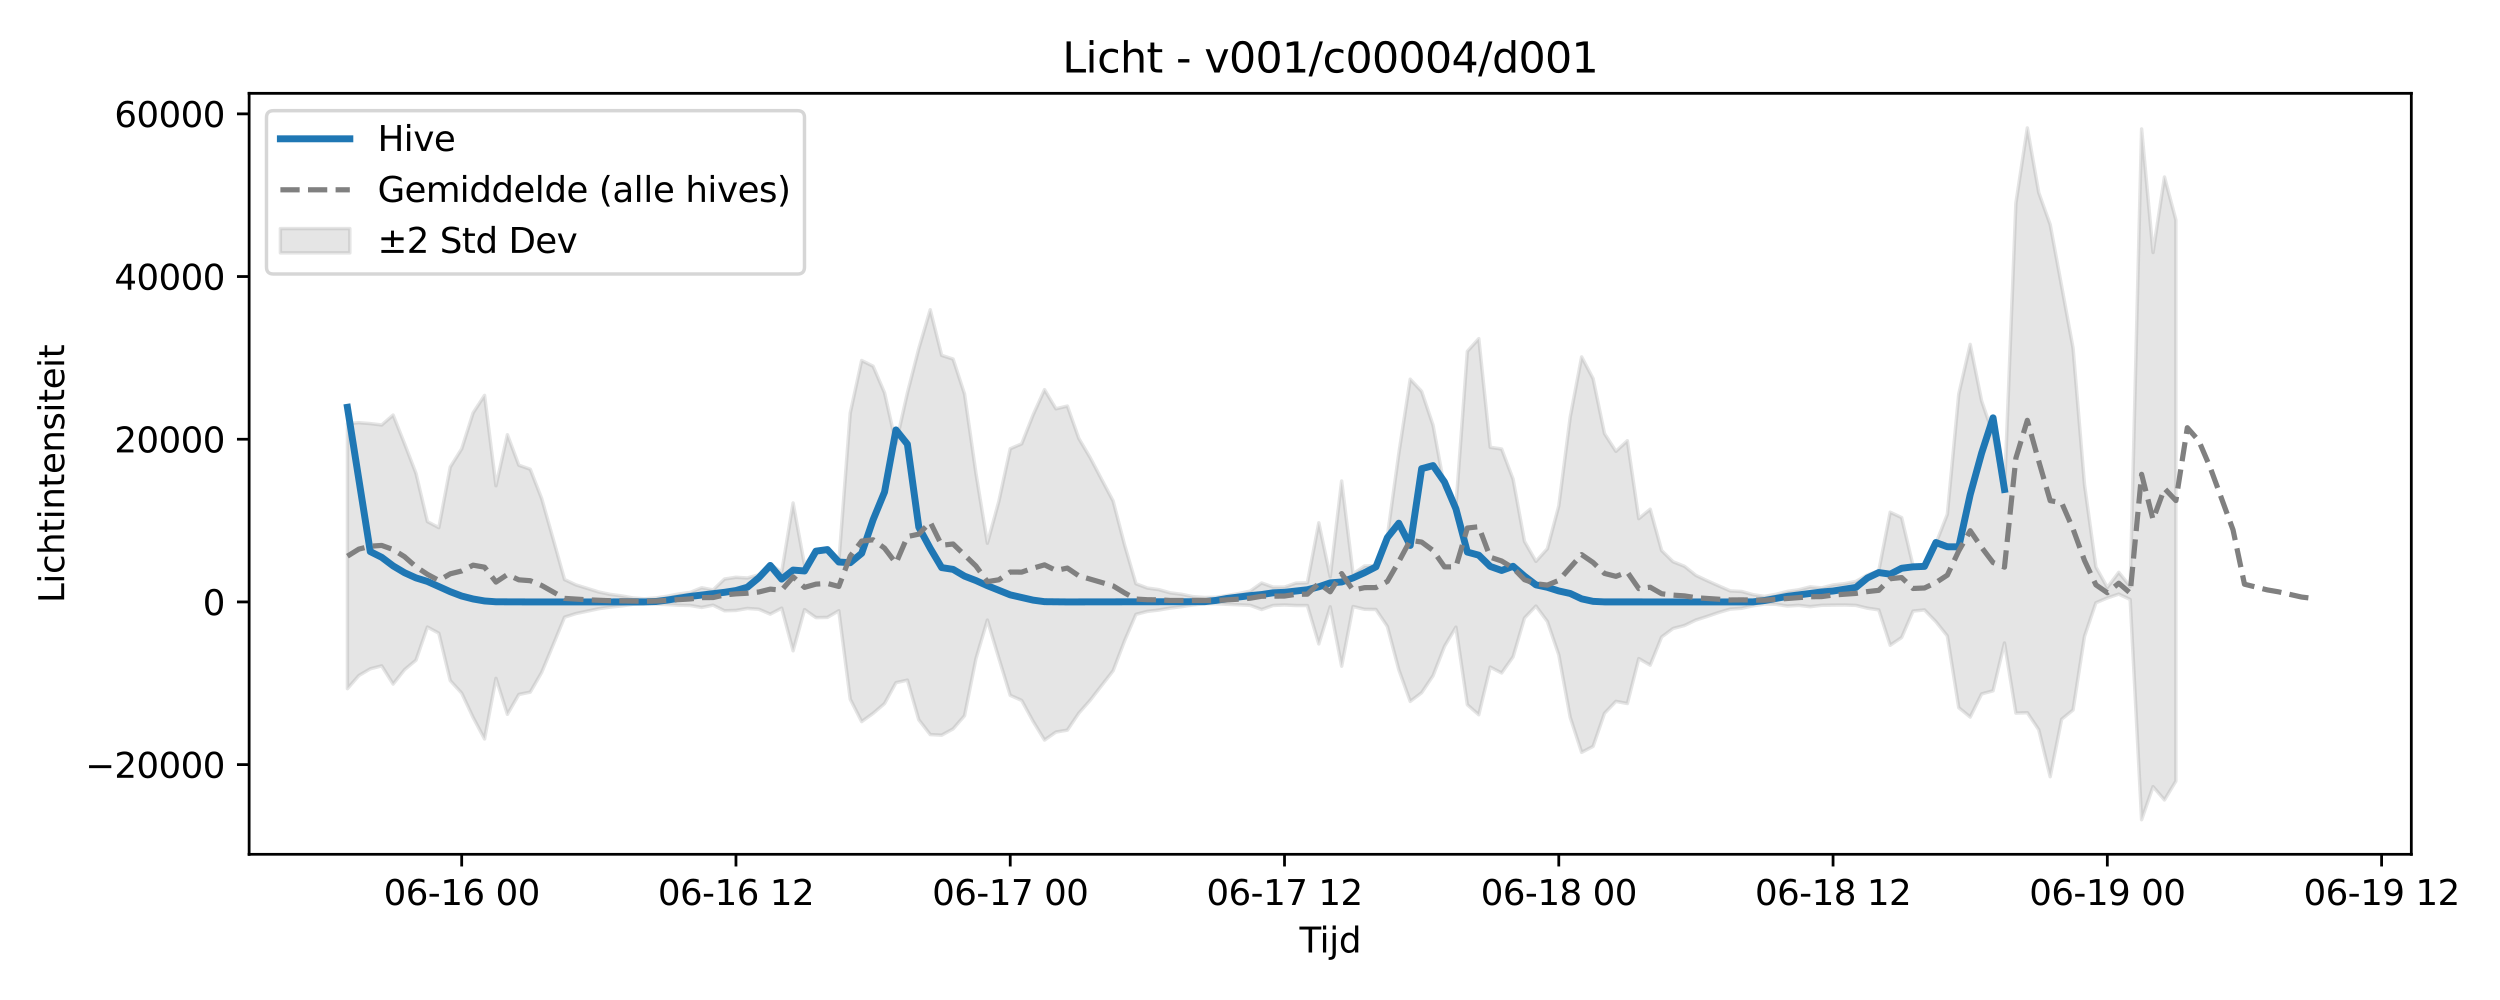 <?xml version="1.0" encoding="utf-8" standalone="no"?>
<!DOCTYPE svg PUBLIC "-//W3C//DTD SVG 1.1//EN"
  "http://www.w3.org/Graphics/SVG/1.1/DTD/svg11.dtd">
<svg xmlns:xlink="http://www.w3.org/1999/xlink" width="720pt" height="288pt" viewBox="0 0 720 288" xmlns="http://www.w3.org/2000/svg" version="1.1">
 <defs>
  <style type="text/css">*{stroke-linejoin: round; stroke-linecap: butt}</style>
 </defs>
 <g id="figure_1">
  <g id="patch_1">
   <path d="M 0 288 
L 720 288 
L 720 0 
L 0 0 
z
" style="fill: #ffffff"/>
  </g>
  <g id="axes_1">
   <g id="patch_2">
    <path d="M 71.75 246.04 
L 694.458 246.04 
L 694.458 26.88 
L 71.75 26.88 
z
" style="fill: #ffffff"/>
   </g>
   <g id="FillBetweenPolyCollection_1">
    <defs>
     <path id="m2e4f7f3111" d="M 100.055 -165.973 
L 100.055 -89.663 
L 103.346 -93.44 
L 106.637 -95.374 
L 109.929 -96.227 
L 113.22 -90.981 
L 116.511 -95.131 
L 119.803 -97.878 
L 123.094 -107.413 
L 126.385 -105.628 
L 129.676 -91.987 
L 132.968 -88.378 
L 136.259 -81.37 
L 139.55 -75.176 
L 142.841 -92.627 
L 146.133 -82.272 
L 149.424 -87.994 
L 152.715 -88.662 
L 156.006 -94.357 
L 159.298 -102.263 
L 162.589 -110.247 
L 165.88 -111.299 
L 169.172 -111.989 
L 172.463 -112.698 
L 175.754 -113.162 
L 179.045 -113.499 
L 182.337 -113.973 
L 185.628 -114.162 
L 188.919 -114.007 
L 192.21 -113.877 
L 195.502 -113.685 
L 198.793 -113.62 
L 202.084 -113.054 
L 205.376 -113.705 
L 208.667 -112.098 
L 211.958 -112.197 
L 215.249 -112.764 
L 218.541 -112.535 
L 221.832 -111.132 
L 225.123 -112.855 
L 228.414 -100.568 
L 231.706 -112.438 
L 234.997 -110.119 
L 238.288 -110.184 
L 241.579 -112.11 
L 244.871 -86.632 
L 248.162 -80.173 
L 251.453 -82.553 
L 254.745 -85.372 
L 258.036 -91.384 
L 261.327 -92.121 
L 264.618 -80.696 
L 267.91 -76.441 
L 271.201 -76.273 
L 274.492 -78.082 
L 277.783 -81.865 
L 281.075 -98.305 
L 284.366 -109.415 
L 287.657 -98.468 
L 290.949 -87.741 
L 294.24 -86.285 
L 297.531 -80.246 
L 300.822 -74.867 
L 304.114 -77.172 
L 307.405 -77.721 
L 310.696 -82.608 
L 313.987 -86.338 
L 317.279 -90.585 
L 320.57 -94.804 
L 323.861 -103.41 
L 327.152 -111.072 
L 330.444 -111.921 
L 333.735 -112.302 
L 337.026 -112.878 
L 340.318 -113.283 
L 343.609 -113.788 
L 346.9 -114.112 
L 350.191 -114.121 
L 353.483 -113.953 
L 356.774 -113.819 
L 360.065 -113.66 
L 363.356 -112.46 
L 366.648 -113.629 
L 369.939 -113.759 
L 373.23 -113.613 
L 376.522 -113.613 
L 379.813 -102.548 
L 383.104 -113.242 
L 386.395 -96.134 
L 389.687 -113.325 
L 392.978 -112.525 
L 396.269 -112.464 
L 399.56 -107.588 
L 402.852 -95.151 
L 406.143 -85.993 
L 409.434 -88.495 
L 412.725 -93.413 
L 416.017 -101.852 
L 419.308 -107.374 
L 422.599 -85.024 
L 425.891 -82.149 
L 429.182 -95.874 
L 432.473 -94.18 
L 435.764 -98.831 
L 439.056 -110.008 
L 442.347 -113.449 
L 445.638 -109.021 
L 448.929 -99.406 
L 452.221 -81.417 
L 455.512 -71.327 
L 458.803 -73.038 
L 462.094 -82.569 
L 465.386 -86.005 
L 468.677 -85.38 
L 471.968 -98.325 
L 475.26 -96.432 
L 478.551 -104.547 
L 481.842 -106.994 
L 485.133 -107.858 
L 488.425 -109.434 
L 491.716 -110.489 
L 495.007 -111.61 
L 498.298 -112.577 
L 501.59 -112.818 
L 504.881 -113.545 
L 508.172 -114.027 
L 511.464 -113.963 
L 514.755 -113.461 
L 518.046 -113.657 
L 521.337 -113.283 
L 524.629 -113.669 
L 527.92 -113.725 
L 531.211 -113.752 
L 534.502 -113.645 
L 537.794 -112.845 
L 541.085 -112.363 
L 544.376 -102.173 
L 547.667 -104.397 
L 550.959 -112.01 
L 554.25 -112.343 
L 557.541 -108.949 
L 560.833 -104.844 
L 564.124 -84.191 
L 567.415 -81.485 
L 570.706 -88.15 
L 573.998 -89.043 
L 577.289 -102.823 
L 580.58 -82.625 
L 583.871 -82.734 
L 587.163 -77.831 
L 590.454 -64.303 
L 593.745 -80.848 
L 597.037 -83.531 
L 600.328 -104.723 
L 603.619 -114.399 
L 606.91 -115.791 
L 610.202 -116.895 
L 613.493 -115.336 
L 616.784 -51.922 
L 620.075 -61.45 
L 623.367 -57.614 
L 626.658 -63.04 
L 626.658 -224.648 
L 626.658 -224.648 
L 623.367 -237.029 
L 620.075 -215.273 
L 616.784 -250.86 
L 613.493 -119.089 
L 610.202 -123.173 
L 606.91 -118.803 
L 603.619 -124.723 
L 600.328 -148.476 
L 597.037 -187.763 
L 593.745 -205.587 
L 590.454 -223.321 
L 587.163 -232.502 
L 583.871 -251.158 
L 580.58 -229.514 
L 577.289 -146.493 
L 573.998 -162.928 
L 570.706 -172.539 
L 567.415 -188.817 
L 564.124 -174.504 
L 560.833 -139.883 
L 557.541 -131.479 
L 554.25 -124.972 
L 550.959 -125.033 
L 547.667 -138.932 
L 544.376 -140.484 
L 541.085 -123.601 
L 537.794 -122.404 
L 534.502 -120.552 
L 531.211 -119.908 
L 527.92 -119.533 
L 524.629 -118.685 
L 521.337 -118.987 
L 518.046 -118.148 
L 514.755 -117.679 
L 511.464 -116.839 
L 508.172 -116.243 
L 504.881 -116.738 
L 501.59 -117.658 
L 498.298 -117.83 
L 495.007 -119.269 
L 491.716 -120.738 
L 488.425 -122.284 
L 485.133 -124.912 
L 481.842 -126.22 
L 478.551 -129.448 
L 475.26 -141.346 
L 471.968 -138.627 
L 468.677 -161.071 
L 465.386 -158.021 
L 462.094 -163.137 
L 458.803 -178.973 
L 455.512 -185.21 
L 452.221 -167.859 
L 448.929 -142.295 
L 445.638 -129.96 
L 442.347 -126.327 
L 439.056 -132.081 
L 435.764 -150.017 
L 432.473 -158.685 
L 429.182 -159.18 
L 425.891 -190.47 
L 422.599 -186.819 
L 419.308 -142.153 
L 416.017 -147.622 
L 412.725 -165.502 
L 409.434 -175.28 
L 406.143 -178.799 
L 402.852 -157.356 
L 399.56 -133.537 
L 396.269 -125.101 
L 392.978 -124.991 
L 389.687 -122.714 
L 386.395 -149.475 
L 383.104 -121.893 
L 379.813 -137.438 
L 376.522 -120.149 
L 373.23 -120.067 
L 369.939 -118.917 
L 366.648 -118.929 
L 363.356 -120.099 
L 360.065 -117.768 
L 356.774 -117.061 
L 353.483 -116.515 
L 350.191 -115.99 
L 346.9 -115.93 
L 343.609 -116.161 
L 340.318 -116.846 
L 337.026 -117.263 
L 333.735 -118.192 
L 330.444 -118.638 
L 327.152 -119.883 
L 323.861 -131.115 
L 320.57 -143.732 
L 317.279 -149.92 
L 313.987 -156.169 
L 310.696 -161.739 
L 307.405 -171.056 
L 304.114 -170.269 
L 300.822 -175.778 
L 297.531 -168.495 
L 294.24 -160.172 
L 290.949 -158.767 
L 287.657 -143.575 
L 284.366 -131.554 
L 281.075 -151.668 
L 277.783 -174.53 
L 274.492 -184.586 
L 271.201 -185.651 
L 267.91 -198.798 
L 264.618 -187.642 
L 261.327 -174.809 
L 258.036 -160.179 
L 254.745 -174.883 
L 251.453 -182.53 
L 248.162 -184.174 
L 244.871 -169.05 
L 241.579 -126.076 
L 238.288 -129.748 
L 234.997 -129.415 
L 231.706 -125.25 
L 228.414 -143.147 
L 225.123 -123.209 
L 221.832 -125.522 
L 218.541 -122.47 
L 215.249 -121.542 
L 211.958 -121.743 
L 208.667 -121.243 
L 205.376 -118.108 
L 202.084 -118.727 
L 198.793 -117.389 
L 195.502 -116.949 
L 192.21 -116.288 
L 188.919 -115.791 
L 185.628 -115.534 
L 182.337 -115.791 
L 179.045 -116.377 
L 175.754 -116.822 
L 172.463 -117.498 
L 169.172 -118.538 
L 165.88 -119.55 
L 162.589 -121.091 
L 159.298 -132.797 
L 156.006 -144.406 
L 152.715 -152.854 
L 149.424 -154.019 
L 146.133 -162.797 
L 142.841 -148.103 
L 139.55 -174.128 
L 136.259 -169.093 
L 132.968 -158.737 
L 129.676 -153.5 
L 126.385 -136.03 
L 123.094 -137.774 
L 119.803 -151.677 
L 116.511 -160.211 
L 113.22 -168.468 
L 109.929 -165.61 
L 106.637 -166.011 
L 103.346 -166.273 
L 100.055 -165.973 
z
" style="stroke: #808080; stroke-opacity: 0.2"/>
    </defs>
    <g clip-path="url(#p48201627bd)">
     <use xlink:href="#m2e4f7f3111" x="0" y="288" style="fill: #808080; fill-opacity: 0.2; stroke: #808080; stroke-opacity: 0.2"/>
    </g>
   </g>
   <g id="matplotlib.axis_1">
    <g id="xtick_1">
     <g id="line2d_1">
      <defs>
       <path id="mb8ee040ec3" d="M 0 0 
L 0 3.5 
" style="stroke: #000000; stroke-width: 0.8"/>
      </defs>
      <g>
       <use xlink:href="#mb8ee040ec3" x="132.968" y="246.04" style="stroke: #000000; stroke-width: 0.8"/>
      </g>
     </g>
     <g id="text_1">
      <!-- 06-16 00 -->
      <g transform="translate(110.487 260.638) scale(0.1 -0.1)">
       <defs>
        <path id="DejaVuSans-30" d="M 2034 4250 
Q 1547 4250 1301 3770 
Q 1056 3291 1056 2328 
Q 1056 1369 1301 889 
Q 1547 409 2034 409 
Q 2525 409 2770 889 
Q 3016 1369 3016 2328 
Q 3016 3291 2770 3770 
Q 2525 4250 2034 4250 
z
M 2034 4750 
Q 2819 4750 3233 4129 
Q 3647 3509 3647 2328 
Q 3647 1150 3233 529 
Q 2819 -91 2034 -91 
Q 1250 -91 836 529 
Q 422 1150 422 2328 
Q 422 3509 836 4129 
Q 1250 4750 2034 4750 
z
" transform="scale(0.016)"/>
        <path id="DejaVuSans-36" d="M 2113 2584 
Q 1688 2584 1439 2293 
Q 1191 2003 1191 1497 
Q 1191 994 1439 701 
Q 1688 409 2113 409 
Q 2538 409 2786 701 
Q 3034 994 3034 1497 
Q 3034 2003 2786 2293 
Q 2538 2584 2113 2584 
z
M 3366 4563 
L 3366 3988 
Q 3128 4100 2886 4159 
Q 2644 4219 2406 4219 
Q 1781 4219 1451 3797 
Q 1122 3375 1075 2522 
Q 1259 2794 1537 2939 
Q 1816 3084 2150 3084 
Q 2853 3084 3261 2657 
Q 3669 2231 3669 1497 
Q 3669 778 3244 343 
Q 2819 -91 2113 -91 
Q 1303 -91 875 529 
Q 447 1150 447 2328 
Q 447 3434 972 4092 
Q 1497 4750 2381 4750 
Q 2619 4750 2861 4703 
Q 3103 4656 3366 4563 
z
" transform="scale(0.016)"/>
        <path id="DejaVuSans-2d" d="M 313 2009 
L 1997 2009 
L 1997 1497 
L 313 1497 
L 313 2009 
z
" transform="scale(0.016)"/>
        <path id="DejaVuSans-31" d="M 794 531 
L 1825 531 
L 1825 4091 
L 703 3866 
L 703 4441 
L 1819 4666 
L 2450 4666 
L 2450 531 
L 3481 531 
L 3481 0 
L 794 0 
L 794 531 
z
" transform="scale(0.016)"/>
        <path id="DejaVuSans-20" transform="scale(0.016)"/>
       </defs>
       <use xlink:href="#DejaVuSans-30"/>
       <use xlink:href="#DejaVuSans-36" transform="translate(63.623 0)"/>
       <use xlink:href="#DejaVuSans-2d" transform="translate(127.246 0)"/>
       <use xlink:href="#DejaVuSans-31" transform="translate(163.33 0)"/>
       <use xlink:href="#DejaVuSans-36" transform="translate(226.953 0)"/>
       <use xlink:href="#DejaVuSans-20" transform="translate(290.576 0)"/>
       <use xlink:href="#DejaVuSans-30" transform="translate(322.363 0)"/>
       <use xlink:href="#DejaVuSans-30" transform="translate(385.986 0)"/>
      </g>
     </g>
    </g>
    <g id="xtick_2">
     <g id="line2d_2">
      <g>
       <use xlink:href="#mb8ee040ec3" x="211.958" y="246.04" style="stroke: #000000; stroke-width: 0.8"/>
      </g>
     </g>
     <g id="text_2">
      <!-- 06-16 12 -->
      <g transform="translate(189.478 260.638) scale(0.1 -0.1)">
       <defs>
        <path id="DejaVuSans-32" d="M 1228 531 
L 3431 531 
L 3431 0 
L 469 0 
L 469 531 
Q 828 903 1448 1529 
Q 2069 2156 2228 2338 
Q 2531 2678 2651 2914 
Q 2772 3150 2772 3378 
Q 2772 3750 2511 3984 
Q 2250 4219 1831 4219 
Q 1534 4219 1204 4116 
Q 875 4013 500 3803 
L 500 4441 
Q 881 4594 1212 4672 
Q 1544 4750 1819 4750 
Q 2544 4750 2975 4387 
Q 3406 4025 3406 3419 
Q 3406 3131 3298 2873 
Q 3191 2616 2906 2266 
Q 2828 2175 2409 1742 
Q 1991 1309 1228 531 
z
" transform="scale(0.016)"/>
       </defs>
       <use xlink:href="#DejaVuSans-30"/>
       <use xlink:href="#DejaVuSans-36" transform="translate(63.623 0)"/>
       <use xlink:href="#DejaVuSans-2d" transform="translate(127.246 0)"/>
       <use xlink:href="#DejaVuSans-31" transform="translate(163.33 0)"/>
       <use xlink:href="#DejaVuSans-36" transform="translate(226.953 0)"/>
       <use xlink:href="#DejaVuSans-20" transform="translate(290.576 0)"/>
       <use xlink:href="#DejaVuSans-31" transform="translate(322.363 0)"/>
       <use xlink:href="#DejaVuSans-32" transform="translate(385.986 0)"/>
      </g>
     </g>
    </g>
    <g id="xtick_3">
     <g id="line2d_3">
      <g>
       <use xlink:href="#mb8ee040ec3" x="290.949" y="246.04" style="stroke: #000000; stroke-width: 0.8"/>
      </g>
     </g>
     <g id="text_3">
      <!-- 06-17 00 -->
      <g transform="translate(268.468 260.638) scale(0.1 -0.1)">
       <defs>
        <path id="DejaVuSans-37" d="M 525 4666 
L 3525 4666 
L 3525 4397 
L 1831 0 
L 1172 0 
L 2766 4134 
L 525 4134 
L 525 4666 
z
" transform="scale(0.016)"/>
       </defs>
       <use xlink:href="#DejaVuSans-30"/>
       <use xlink:href="#DejaVuSans-36" transform="translate(63.623 0)"/>
       <use xlink:href="#DejaVuSans-2d" transform="translate(127.246 0)"/>
       <use xlink:href="#DejaVuSans-31" transform="translate(163.33 0)"/>
       <use xlink:href="#DejaVuSans-37" transform="translate(226.953 0)"/>
       <use xlink:href="#DejaVuSans-20" transform="translate(290.576 0)"/>
       <use xlink:href="#DejaVuSans-30" transform="translate(322.363 0)"/>
       <use xlink:href="#DejaVuSans-30" transform="translate(385.986 0)"/>
      </g>
     </g>
    </g>
    <g id="xtick_4">
     <g id="line2d_4">
      <g>
       <use xlink:href="#mb8ee040ec3" x="369.939" y="246.04" style="stroke: #000000; stroke-width: 0.8"/>
      </g>
     </g>
     <g id="text_4">
      <!-- 06-17 12 -->
      <g transform="translate(347.458 260.638) scale(0.1 -0.1)">
       <use xlink:href="#DejaVuSans-30"/>
       <use xlink:href="#DejaVuSans-36" transform="translate(63.623 0)"/>
       <use xlink:href="#DejaVuSans-2d" transform="translate(127.246 0)"/>
       <use xlink:href="#DejaVuSans-31" transform="translate(163.33 0)"/>
       <use xlink:href="#DejaVuSans-37" transform="translate(226.953 0)"/>
       <use xlink:href="#DejaVuSans-20" transform="translate(290.576 0)"/>
       <use xlink:href="#DejaVuSans-31" transform="translate(322.363 0)"/>
       <use xlink:href="#DejaVuSans-32" transform="translate(385.986 0)"/>
      </g>
     </g>
    </g>
    <g id="xtick_5">
     <g id="line2d_5">
      <g>
       <use xlink:href="#mb8ee040ec3" x="448.929" y="246.04" style="stroke: #000000; stroke-width: 0.8"/>
      </g>
     </g>
     <g id="text_5">
      <!-- 06-18 00 -->
      <g transform="translate(426.449 260.638) scale(0.1 -0.1)">
       <defs>
        <path id="DejaVuSans-38" d="M 2034 2216 
Q 1584 2216 1326 1975 
Q 1069 1734 1069 1313 
Q 1069 891 1326 650 
Q 1584 409 2034 409 
Q 2484 409 2743 651 
Q 3003 894 3003 1313 
Q 3003 1734 2745 1975 
Q 2488 2216 2034 2216 
z
M 1403 2484 
Q 997 2584 770 2862 
Q 544 3141 544 3541 
Q 544 4100 942 4425 
Q 1341 4750 2034 4750 
Q 2731 4750 3128 4425 
Q 3525 4100 3525 3541 
Q 3525 3141 3298 2862 
Q 3072 2584 2669 2484 
Q 3125 2378 3379 2068 
Q 3634 1759 3634 1313 
Q 3634 634 3220 271 
Q 2806 -91 2034 -91 
Q 1263 -91 848 271 
Q 434 634 434 1313 
Q 434 1759 690 2068 
Q 947 2378 1403 2484 
z
M 1172 3481 
Q 1172 3119 1398 2916 
Q 1625 2713 2034 2713 
Q 2441 2713 2670 2916 
Q 2900 3119 2900 3481 
Q 2900 3844 2670 4047 
Q 2441 4250 2034 4250 
Q 1625 4250 1398 4047 
Q 1172 3844 1172 3481 
z
" transform="scale(0.016)"/>
       </defs>
       <use xlink:href="#DejaVuSans-30"/>
       <use xlink:href="#DejaVuSans-36" transform="translate(63.623 0)"/>
       <use xlink:href="#DejaVuSans-2d" transform="translate(127.246 0)"/>
       <use xlink:href="#DejaVuSans-31" transform="translate(163.33 0)"/>
       <use xlink:href="#DejaVuSans-38" transform="translate(226.953 0)"/>
       <use xlink:href="#DejaVuSans-20" transform="translate(290.576 0)"/>
       <use xlink:href="#DejaVuSans-30" transform="translate(322.363 0)"/>
       <use xlink:href="#DejaVuSans-30" transform="translate(385.986 0)"/>
      </g>
     </g>
    </g>
    <g id="xtick_6">
     <g id="line2d_6">
      <g>
       <use xlink:href="#mb8ee040ec3" x="527.92" y="246.04" style="stroke: #000000; stroke-width: 0.8"/>
      </g>
     </g>
     <g id="text_6">
      <!-- 06-18 12 -->
      <g transform="translate(505.439 260.638) scale(0.1 -0.1)">
       <use xlink:href="#DejaVuSans-30"/>
       <use xlink:href="#DejaVuSans-36" transform="translate(63.623 0)"/>
       <use xlink:href="#DejaVuSans-2d" transform="translate(127.246 0)"/>
       <use xlink:href="#DejaVuSans-31" transform="translate(163.33 0)"/>
       <use xlink:href="#DejaVuSans-38" transform="translate(226.953 0)"/>
       <use xlink:href="#DejaVuSans-20" transform="translate(290.576 0)"/>
       <use xlink:href="#DejaVuSans-31" transform="translate(322.363 0)"/>
       <use xlink:href="#DejaVuSans-32" transform="translate(385.986 0)"/>
      </g>
     </g>
    </g>
    <g id="xtick_7">
     <g id="line2d_7">
      <g>
       <use xlink:href="#mb8ee040ec3" x="606.91" y="246.04" style="stroke: #000000; stroke-width: 0.8"/>
      </g>
     </g>
     <g id="text_7">
      <!-- 06-19 00 -->
      <g transform="translate(584.43 260.638) scale(0.1 -0.1)">
       <defs>
        <path id="DejaVuSans-39" d="M 703 97 
L 703 672 
Q 941 559 1184 500 
Q 1428 441 1663 441 
Q 2288 441 2617 861 
Q 2947 1281 2994 2138 
Q 2813 1869 2534 1725 
Q 2256 1581 1919 1581 
Q 1219 1581 811 2004 
Q 403 2428 403 3163 
Q 403 3881 828 4315 
Q 1253 4750 1959 4750 
Q 2769 4750 3195 4129 
Q 3622 3509 3622 2328 
Q 3622 1225 3098 567 
Q 2575 -91 1691 -91 
Q 1453 -91 1209 -44 
Q 966 3 703 97 
z
M 1959 2075 
Q 2384 2075 2632 2365 
Q 2881 2656 2881 3163 
Q 2881 3666 2632 3958 
Q 2384 4250 1959 4250 
Q 1534 4250 1286 3958 
Q 1038 3666 1038 3163 
Q 1038 2656 1286 2365 
Q 1534 2075 1959 2075 
z
" transform="scale(0.016)"/>
       </defs>
       <use xlink:href="#DejaVuSans-30"/>
       <use xlink:href="#DejaVuSans-36" transform="translate(63.623 0)"/>
       <use xlink:href="#DejaVuSans-2d" transform="translate(127.246 0)"/>
       <use xlink:href="#DejaVuSans-31" transform="translate(163.33 0)"/>
       <use xlink:href="#DejaVuSans-39" transform="translate(226.953 0)"/>
       <use xlink:href="#DejaVuSans-20" transform="translate(290.576 0)"/>
       <use xlink:href="#DejaVuSans-30" transform="translate(322.363 0)"/>
       <use xlink:href="#DejaVuSans-30" transform="translate(385.986 0)"/>
      </g>
     </g>
    </g>
    <g id="xtick_8">
     <g id="line2d_8">
      <g>
       <use xlink:href="#mb8ee040ec3" x="685.901" y="246.04" style="stroke: #000000; stroke-width: 0.8"/>
      </g>
     </g>
     <g id="text_8">
      <!-- 06-19 12 -->
      <g transform="translate(663.42 260.638) scale(0.1 -0.1)">
       <use xlink:href="#DejaVuSans-30"/>
       <use xlink:href="#DejaVuSans-36" transform="translate(63.623 0)"/>
       <use xlink:href="#DejaVuSans-2d" transform="translate(127.246 0)"/>
       <use xlink:href="#DejaVuSans-31" transform="translate(163.33 0)"/>
       <use xlink:href="#DejaVuSans-39" transform="translate(226.953 0)"/>
       <use xlink:href="#DejaVuSans-20" transform="translate(290.576 0)"/>
       <use xlink:href="#DejaVuSans-31" transform="translate(322.363 0)"/>
       <use xlink:href="#DejaVuSans-32" transform="translate(385.986 0)"/>
      </g>
     </g>
    </g>
    <g id="text_9">
     <!-- Tijd -->
     <g transform="translate(374.254 274.317) scale(0.1 -0.1)">
      <defs>
       <path id="DejaVuSans-54" d="M -19 4666 
L 3928 4666 
L 3928 4134 
L 2272 4134 
L 2272 0 
L 1638 0 
L 1638 4134 
L -19 4134 
L -19 4666 
z
" transform="scale(0.016)"/>
       <path id="DejaVuSans-69" d="M 603 3500 
L 1178 3500 
L 1178 0 
L 603 0 
L 603 3500 
z
M 603 4863 
L 1178 4863 
L 1178 4134 
L 603 4134 
L 603 4863 
z
" transform="scale(0.016)"/>
       <path id="DejaVuSans-6a" d="M 603 3500 
L 1178 3500 
L 1178 -63 
Q 1178 -731 923 -1031 
Q 669 -1331 103 -1331 
L -116 -1331 
L -116 -844 
L 38 -844 
Q 366 -844 484 -692 
Q 603 -541 603 -63 
L 603 3500 
z
M 603 4863 
L 1178 4863 
L 1178 4134 
L 603 4134 
L 603 4863 
z
" transform="scale(0.016)"/>
       <path id="DejaVuSans-64" d="M 2906 2969 
L 2906 4863 
L 3481 4863 
L 3481 0 
L 2906 0 
L 2906 525 
Q 2725 213 2448 61 
Q 2172 -91 1784 -91 
Q 1150 -91 751 415 
Q 353 922 353 1747 
Q 353 2572 751 3078 
Q 1150 3584 1784 3584 
Q 2172 3584 2448 3432 
Q 2725 3281 2906 2969 
z
M 947 1747 
Q 947 1113 1208 752 
Q 1469 391 1925 391 
Q 2381 391 2643 752 
Q 2906 1113 2906 1747 
Q 2906 2381 2643 2742 
Q 2381 3103 1925 3103 
Q 1469 3103 1208 2742 
Q 947 2381 947 1747 
z
" transform="scale(0.016)"/>
      </defs>
      <use xlink:href="#DejaVuSans-54"/>
      <use xlink:href="#DejaVuSans-69" transform="translate(57.959 0)"/>
      <use xlink:href="#DejaVuSans-6a" transform="translate(85.742 0)"/>
      <use xlink:href="#DejaVuSans-64" transform="translate(113.525 0)"/>
     </g>
    </g>
   </g>
   <g id="matplotlib.axis_2">
    <g id="ytick_1">
     <g id="line2d_9">
      <defs>
       <path id="m1df898c309" d="M 0 0 
L -3.5 0 
" style="stroke: #000000; stroke-width: 0.8"/>
      </defs>
      <g>
       <use xlink:href="#m1df898c309" x="71.75" y="220.211" style="stroke: #000000; stroke-width: 0.8"/>
      </g>
     </g>
     <g id="text_10">
      <!-- −20000 -->
      <g transform="translate(24.558 224.011) scale(0.1 -0.1)">
       <defs>
        <path id="DejaVuSans-2212" d="M 678 2272 
L 4684 2272 
L 4684 1741 
L 678 1741 
L 678 2272 
z
" transform="scale(0.016)"/>
       </defs>
       <use xlink:href="#DejaVuSans-2212"/>
       <use xlink:href="#DejaVuSans-32" transform="translate(83.789 0)"/>
       <use xlink:href="#DejaVuSans-30" transform="translate(147.412 0)"/>
       <use xlink:href="#DejaVuSans-30" transform="translate(211.035 0)"/>
       <use xlink:href="#DejaVuSans-30" transform="translate(274.658 0)"/>
       <use xlink:href="#DejaVuSans-30" transform="translate(338.281 0)"/>
      </g>
     </g>
    </g>
    <g id="ytick_2">
     <g id="line2d_10">
      <g>
       <use xlink:href="#m1df898c309" x="71.75" y="173.355" style="stroke: #000000; stroke-width: 0.8"/>
      </g>
     </g>
     <g id="text_11">
      <!-- 0 -->
      <g transform="translate(58.388 177.155) scale(0.1 -0.1)">
       <use xlink:href="#DejaVuSans-30"/>
      </g>
     </g>
    </g>
    <g id="ytick_3">
     <g id="line2d_11">
      <g>
       <use xlink:href="#m1df898c309" x="71.75" y="126.499" style="stroke: #000000; stroke-width: 0.8"/>
      </g>
     </g>
     <g id="text_12">
      <!-- 20000 -->
      <g transform="translate(32.938 130.299) scale(0.1 -0.1)">
       <use xlink:href="#DejaVuSans-32"/>
       <use xlink:href="#DejaVuSans-30" transform="translate(63.623 0)"/>
       <use xlink:href="#DejaVuSans-30" transform="translate(127.246 0)"/>
       <use xlink:href="#DejaVuSans-30" transform="translate(190.869 0)"/>
       <use xlink:href="#DejaVuSans-30" transform="translate(254.492 0)"/>
      </g>
     </g>
    </g>
    <g id="ytick_4">
     <g id="line2d_12">
      <g>
       <use xlink:href="#m1df898c309" x="71.75" y="79.643" style="stroke: #000000; stroke-width: 0.8"/>
      </g>
     </g>
     <g id="text_13">
      <!-- 40000 -->
      <g transform="translate(32.938 83.442) scale(0.1 -0.1)">
       <defs>
        <path id="DejaVuSans-34" d="M 2419 4116 
L 825 1625 
L 2419 1625 
L 2419 4116 
z
M 2253 4666 
L 3047 4666 
L 3047 1625 
L 3713 1625 
L 3713 1100 
L 3047 1100 
L 3047 0 
L 2419 0 
L 2419 1100 
L 313 1100 
L 313 1709 
L 2253 4666 
z
" transform="scale(0.016)"/>
       </defs>
       <use xlink:href="#DejaVuSans-34"/>
       <use xlink:href="#DejaVuSans-30" transform="translate(63.623 0)"/>
       <use xlink:href="#DejaVuSans-30" transform="translate(127.246 0)"/>
       <use xlink:href="#DejaVuSans-30" transform="translate(190.869 0)"/>
       <use xlink:href="#DejaVuSans-30" transform="translate(254.492 0)"/>
      </g>
     </g>
    </g>
    <g id="ytick_5">
     <g id="line2d_13">
      <g>
       <use xlink:href="#m1df898c309" x="71.75" y="32.787" style="stroke: #000000; stroke-width: 0.8"/>
      </g>
     </g>
     <g id="text_14">
      <!-- 60000 -->
      <g transform="translate(32.938 36.586) scale(0.1 -0.1)">
       <use xlink:href="#DejaVuSans-36"/>
       <use xlink:href="#DejaVuSans-30" transform="translate(63.623 0)"/>
       <use xlink:href="#DejaVuSans-30" transform="translate(127.246 0)"/>
       <use xlink:href="#DejaVuSans-30" transform="translate(190.869 0)"/>
       <use xlink:href="#DejaVuSans-30" transform="translate(254.492 0)"/>
      </g>
     </g>
    </g>
    <g id="text_15">
     <!-- Lichtintensiteit -->
     <g transform="translate(18.478 173.656) rotate(-90) scale(0.1 -0.1)">
      <defs>
       <path id="DejaVuSans-4c" d="M 628 4666 
L 1259 4666 
L 1259 531 
L 3531 531 
L 3531 0 
L 628 0 
L 628 4666 
z
" transform="scale(0.016)"/>
       <path id="DejaVuSans-63" d="M 3122 3366 
L 3122 2828 
Q 2878 2963 2633 3030 
Q 2388 3097 2138 3097 
Q 1578 3097 1268 2742 
Q 959 2388 959 1747 
Q 959 1106 1268 751 
Q 1578 397 2138 397 
Q 2388 397 2633 464 
Q 2878 531 3122 666 
L 3122 134 
Q 2881 22 2623 -34 
Q 2366 -91 2075 -91 
Q 1284 -91 818 406 
Q 353 903 353 1747 
Q 353 2603 823 3093 
Q 1294 3584 2113 3584 
Q 2378 3584 2631 3529 
Q 2884 3475 3122 3366 
z
" transform="scale(0.016)"/>
       <path id="DejaVuSans-68" d="M 3513 2113 
L 3513 0 
L 2938 0 
L 2938 2094 
Q 2938 2591 2744 2837 
Q 2550 3084 2163 3084 
Q 1697 3084 1428 2787 
Q 1159 2491 1159 1978 
L 1159 0 
L 581 0 
L 581 4863 
L 1159 4863 
L 1159 2956 
Q 1366 3272 1645 3428 
Q 1925 3584 2291 3584 
Q 2894 3584 3203 3211 
Q 3513 2838 3513 2113 
z
" transform="scale(0.016)"/>
       <path id="DejaVuSans-74" d="M 1172 4494 
L 1172 3500 
L 2356 3500 
L 2356 3053 
L 1172 3053 
L 1172 1153 
Q 1172 725 1289 603 
Q 1406 481 1766 481 
L 2356 481 
L 2356 0 
L 1766 0 
Q 1100 0 847 248 
Q 594 497 594 1153 
L 594 3053 
L 172 3053 
L 172 3500 
L 594 3500 
L 594 4494 
L 1172 4494 
z
" transform="scale(0.016)"/>
       <path id="DejaVuSans-6e" d="M 3513 2113 
L 3513 0 
L 2938 0 
L 2938 2094 
Q 2938 2591 2744 2837 
Q 2550 3084 2163 3084 
Q 1697 3084 1428 2787 
Q 1159 2491 1159 1978 
L 1159 0 
L 581 0 
L 581 3500 
L 1159 3500 
L 1159 2956 
Q 1366 3272 1645 3428 
Q 1925 3584 2291 3584 
Q 2894 3584 3203 3211 
Q 3513 2838 3513 2113 
z
" transform="scale(0.016)"/>
       <path id="DejaVuSans-65" d="M 3597 1894 
L 3597 1613 
L 953 1613 
Q 991 1019 1311 708 
Q 1631 397 2203 397 
Q 2534 397 2845 478 
Q 3156 559 3463 722 
L 3463 178 
Q 3153 47 2828 -22 
Q 2503 -91 2169 -91 
Q 1331 -91 842 396 
Q 353 884 353 1716 
Q 353 2575 817 3079 
Q 1281 3584 2069 3584 
Q 2775 3584 3186 3129 
Q 3597 2675 3597 1894 
z
M 3022 2063 
Q 3016 2534 2758 2815 
Q 2500 3097 2075 3097 
Q 1594 3097 1305 2825 
Q 1016 2553 972 2059 
L 3022 2063 
z
" transform="scale(0.016)"/>
       <path id="DejaVuSans-73" d="M 2834 3397 
L 2834 2853 
Q 2591 2978 2328 3040 
Q 2066 3103 1784 3103 
Q 1356 3103 1142 2972 
Q 928 2841 928 2578 
Q 928 2378 1081 2264 
Q 1234 2150 1697 2047 
L 1894 2003 
Q 2506 1872 2764 1633 
Q 3022 1394 3022 966 
Q 3022 478 2636 193 
Q 2250 -91 1575 -91 
Q 1294 -91 989 -36 
Q 684 19 347 128 
L 347 722 
Q 666 556 975 473 
Q 1284 391 1588 391 
Q 1994 391 2212 530 
Q 2431 669 2431 922 
Q 2431 1156 2273 1281 
Q 2116 1406 1581 1522 
L 1381 1569 
Q 847 1681 609 1914 
Q 372 2147 372 2553 
Q 372 3047 722 3315 
Q 1072 3584 1716 3584 
Q 2034 3584 2315 3537 
Q 2597 3491 2834 3397 
z
" transform="scale(0.016)"/>
      </defs>
      <use xlink:href="#DejaVuSans-4c"/>
      <use xlink:href="#DejaVuSans-69" transform="translate(55.713 0)"/>
      <use xlink:href="#DejaVuSans-63" transform="translate(83.496 0)"/>
      <use xlink:href="#DejaVuSans-68" transform="translate(138.477 0)"/>
      <use xlink:href="#DejaVuSans-74" transform="translate(201.855 0)"/>
      <use xlink:href="#DejaVuSans-69" transform="translate(241.064 0)"/>
      <use xlink:href="#DejaVuSans-6e" transform="translate(268.848 0)"/>
      <use xlink:href="#DejaVuSans-74" transform="translate(332.227 0)"/>
      <use xlink:href="#DejaVuSans-65" transform="translate(371.436 0)"/>
      <use xlink:href="#DejaVuSans-6e" transform="translate(432.959 0)"/>
      <use xlink:href="#DejaVuSans-73" transform="translate(496.338 0)"/>
      <use xlink:href="#DejaVuSans-69" transform="translate(548.438 0)"/>
      <use xlink:href="#DejaVuSans-74" transform="translate(576.221 0)"/>
      <use xlink:href="#DejaVuSans-65" transform="translate(615.43 0)"/>
      <use xlink:href="#DejaVuSans-69" transform="translate(676.953 0)"/>
      <use xlink:href="#DejaVuSans-74" transform="translate(704.736 0)"/>
     </g>
    </g>
   </g>
   <g id="line2d_14">
    <path d="M 100.055 117.304 
L 106.637 158.857 
L 109.929 160.51 
L 113.22 162.986 
L 116.511 164.944 
L 119.803 166.436 
L 123.094 167.451 
L 129.676 170.411 
L 132.968 171.66 
L 136.259 172.507 
L 139.55 173.077 
L 142.841 173.317 
L 152.715 173.355 
L 185.628 173.347 
L 188.919 173.237 
L 192.21 172.82 
L 198.793 171.768 
L 208.667 170.584 
L 211.958 170.074 
L 215.249 169.116 
L 218.541 166.381 
L 221.832 162.848 
L 225.123 166.783 
L 228.414 164.179 
L 231.706 164.441 
L 234.997 158.728 
L 238.288 158.276 
L 241.579 161.863 
L 244.871 162.058 
L 248.162 159.358 
L 251.453 149.696 
L 254.745 141.696 
L 258.036 123.821 
L 261.327 127.92 
L 264.618 151.846 
L 267.91 157.926 
L 271.201 163.471 
L 274.492 163.98 
L 277.783 165.926 
L 281.075 167.2 
L 284.366 168.679 
L 290.949 171.322 
L 297.531 172.835 
L 300.822 173.283 
L 307.405 173.355 
L 346.9 173.284 
L 350.191 172.921 
L 353.483 172.343 
L 360.065 171.537 
L 363.356 171.228 
L 366.648 170.728 
L 369.939 170.587 
L 376.522 169.846 
L 379.813 168.998 
L 383.104 167.869 
L 386.395 167.607 
L 389.687 166.431 
L 392.978 164.938 
L 396.269 163.248 
L 399.56 154.828 
L 402.852 150.686 
L 406.143 157.086 
L 409.434 134.977 
L 412.725 134.087 
L 416.017 138.834 
L 419.308 146.557 
L 422.599 159.001 
L 425.891 159.891 
L 429.182 163.128 
L 432.473 164.297 
L 435.764 163.096 
L 439.056 165.943 
L 442.347 168.439 
L 445.638 169.144 
L 448.929 170.196 
L 452.221 170.921 
L 455.512 172.469 
L 458.803 173.192 
L 462.094 173.347 
L 501.59 173.355 
L 504.881 173.335 
L 508.172 172.958 
L 514.755 171.75 
L 524.629 170.491 
L 527.92 170.213 
L 534.502 169.177 
L 537.794 166.469 
L 541.085 164.894 
L 544.376 165.362 
L 547.667 163.659 
L 550.959 163.246 
L 554.25 163.119 
L 557.541 156.243 
L 560.833 157.465 
L 564.124 157.497 
L 567.415 142.468 
L 570.706 130.505 
L 573.998 120.338 
L 577.289 140.964 
L 577.289 140.964 
" clip-path="url(#p48201627bd)" style="fill: none; stroke: #1f77b4; stroke-width: 2; stroke-linecap: square"/>
   </g>
   <g id="line2d_15">
    <path d="M 100.055 160.182 
L 103.346 158.144 
L 106.637 157.308 
L 109.929 157.082 
L 113.22 158.276 
L 116.511 160.329 
L 119.803 163.222 
L 123.094 165.406 
L 126.385 167.171 
L 129.676 165.257 
L 132.968 164.443 
L 136.259 162.768 
L 139.55 163.348 
L 142.841 167.635 
L 146.133 165.465 
L 149.424 166.993 
L 152.715 167.242 
L 156.006 168.619 
L 162.589 172.331 
L 169.172 172.737 
L 175.754 173.008 
L 185.628 173.152 
L 188.919 173.101 
L 198.793 172.496 
L 202.084 172.109 
L 205.376 172.093 
L 208.667 171.329 
L 211.958 171.03 
L 215.249 170.847 
L 218.541 170.497 
L 221.832 169.673 
L 225.123 169.968 
L 228.414 166.142 
L 231.706 169.156 
L 234.997 168.233 
L 238.288 168.034 
L 241.579 168.907 
L 244.871 160.159 
L 248.162 155.826 
L 251.453 155.458 
L 254.745 157.873 
L 258.036 162.218 
L 261.327 154.535 
L 264.618 153.831 
L 267.91 150.38 
L 271.201 157.038 
L 274.492 156.666 
L 281.075 163.014 
L 284.366 167.515 
L 287.657 166.978 
L 290.949 164.746 
L 294.24 164.771 
L 297.531 163.629 
L 300.822 162.677 
L 304.114 164.28 
L 307.405 163.611 
L 310.696 165.827 
L 317.279 167.748 
L 320.57 168.732 
L 323.861 170.737 
L 327.152 172.523 
L 330.444 172.721 
L 333.735 172.753 
L 337.026 172.93 
L 350.191 172.944 
L 356.774 172.56 
L 360.065 172.286 
L 363.356 171.72 
L 369.939 171.662 
L 373.23 171.16 
L 376.522 171.119 
L 379.813 168.007 
L 383.104 170.432 
L 386.395 165.195 
L 389.687 169.98 
L 392.978 169.242 
L 396.269 169.218 
L 399.56 167.437 
L 402.852 161.747 
L 406.143 155.604 
L 409.434 156.113 
L 412.725 158.542 
L 416.017 163.263 
L 419.308 163.237 
L 422.599 152.079 
L 425.891 151.691 
L 429.182 160.473 
L 432.473 161.568 
L 435.764 163.576 
L 439.056 166.955 
L 442.347 168.112 
L 445.638 168.509 
L 448.929 167.15 
L 455.512 159.732 
L 458.803 161.995 
L 462.094 165.147 
L 465.386 165.987 
L 468.677 164.775 
L 471.968 169.524 
L 475.26 169.111 
L 478.551 171.003 
L 481.842 171.393 
L 485.133 171.615 
L 488.425 172.141 
L 498.298 172.796 
L 501.59 172.762 
L 508.172 172.865 
L 521.337 171.865 
L 524.629 171.823 
L 527.92 171.371 
L 534.502 170.902 
L 537.794 170.375 
L 541.085 170.018 
L 544.376 166.672 
L 547.667 166.336 
L 550.959 169.478 
L 554.25 169.342 
L 557.541 167.786 
L 560.833 165.637 
L 564.124 158.653 
L 567.415 152.849 
L 570.706 157.655 
L 573.998 162.015 
L 577.289 163.342 
L 580.58 131.931 
L 583.871 121.054 
L 587.163 132.833 
L 590.454 144.188 
L 593.745 144.783 
L 597.037 152.353 
L 600.328 161.4 
L 603.619 168.439 
L 606.91 170.703 
L 610.202 167.966 
L 613.493 170.788 
L 616.784 136.609 
L 620.075 149.639 
L 623.367 140.679 
L 626.658 144.156 
L 629.949 123.183 
L 633.24 126.927 
L 636.532 134.628 
L 643.114 152.607 
L 646.406 168.252 
L 652.988 169.894 
L 656.279 170.458 
L 662.862 171.952 
L 666.153 172.346 
L 666.153 172.346 
" clip-path="url(#p48201627bd)" style="fill: none; stroke-dasharray: 5.55,2.4; stroke-dashoffset: 0; stroke: #808080; stroke-width: 1.5"/>
   </g>
   <g id="patch_3">
    <path d="M 71.75 246.04 
L 71.75 26.88 
" style="fill: none; stroke: #000000; stroke-width: 0.8; stroke-linejoin: miter; stroke-linecap: square"/>
   </g>
   <g id="patch_4">
    <path d="M 694.458 246.04 
L 694.458 26.88 
" style="fill: none; stroke: #000000; stroke-width: 0.8; stroke-linejoin: miter; stroke-linecap: square"/>
   </g>
   <g id="patch_5">
    <path d="M 71.75 246.04 
L 694.458 246.04 
" style="fill: none; stroke: #000000; stroke-width: 0.8; stroke-linejoin: miter; stroke-linecap: square"/>
   </g>
   <g id="patch_6">
    <path d="M 71.75 26.88 
L 694.458 26.88 
" style="fill: none; stroke: #000000; stroke-width: 0.8; stroke-linejoin: miter; stroke-linecap: square"/>
   </g>
   <g id="text_16">
    <!-- Licht - v001/c00004/d001 -->
    <g transform="translate(305.967 20.88) scale(0.12 -0.12)">
     <defs>
      <path id="DejaVuSans-76" d="M 191 3500 
L 800 3500 
L 1894 563 
L 2988 3500 
L 3597 3500 
L 2284 0 
L 1503 0 
L 191 3500 
z
" transform="scale(0.016)"/>
      <path id="DejaVuSans-2f" d="M 1625 4666 
L 2156 4666 
L 531 -594 
L 0 -594 
L 1625 4666 
z
" transform="scale(0.016)"/>
     </defs>
     <use xlink:href="#DejaVuSans-4c"/>
     <use xlink:href="#DejaVuSans-69" transform="translate(55.713 0)"/>
     <use xlink:href="#DejaVuSans-63" transform="translate(83.496 0)"/>
     <use xlink:href="#DejaVuSans-68" transform="translate(138.477 0)"/>
     <use xlink:href="#DejaVuSans-74" transform="translate(201.855 0)"/>
     <use xlink:href="#DejaVuSans-20" transform="translate(241.064 0)"/>
     <use xlink:href="#DejaVuSans-2d" transform="translate(272.852 0)"/>
     <use xlink:href="#DejaVuSans-20" transform="translate(308.936 0)"/>
     <use xlink:href="#DejaVuSans-76" transform="translate(340.723 0)"/>
     <use xlink:href="#DejaVuSans-30" transform="translate(399.902 0)"/>
     <use xlink:href="#DejaVuSans-30" transform="translate(463.525 0)"/>
     <use xlink:href="#DejaVuSans-31" transform="translate(527.148 0)"/>
     <use xlink:href="#DejaVuSans-2f" transform="translate(590.771 0)"/>
     <use xlink:href="#DejaVuSans-63" transform="translate(624.463 0)"/>
     <use xlink:href="#DejaVuSans-30" transform="translate(679.443 0)"/>
     <use xlink:href="#DejaVuSans-30" transform="translate(743.066 0)"/>
     <use xlink:href="#DejaVuSans-30" transform="translate(806.689 0)"/>
     <use xlink:href="#DejaVuSans-30" transform="translate(870.312 0)"/>
     <use xlink:href="#DejaVuSans-34" transform="translate(933.936 0)"/>
     <use xlink:href="#DejaVuSans-2f" transform="translate(997.559 0)"/>
     <use xlink:href="#DejaVuSans-64" transform="translate(1031.25 0)"/>
     <use xlink:href="#DejaVuSans-30" transform="translate(1094.727 0)"/>
     <use xlink:href="#DejaVuSans-30" transform="translate(1158.35 0)"/>
     <use xlink:href="#DejaVuSans-31" transform="translate(1221.973 0)"/>
    </g>
   </g>
   <g id="legend_1">
    <g id="patch_7">
     <path d="M 78.75 78.914 
L 229.694 78.914 
Q 231.694 78.914 231.694 76.914 
L 231.694 33.88 
Q 231.694 31.88 229.694 31.88 
L 78.75 31.88 
Q 76.75 31.88 76.75 33.88 
L 76.75 76.914 
Q 76.75 78.914 78.75 78.914 
z
" style="fill: #ffffff; opacity: 0.8; stroke: #cccccc; stroke-linejoin: miter"/>
    </g>
    <g id="line2d_16">
     <path d="M 80.75 39.978 
L 90.75 39.978 
L 100.75 39.978 
" style="fill: none; stroke: #1f77b4; stroke-width: 2; stroke-linecap: square"/>
    </g>
    <g id="text_17">
     <!-- Hive -->
     <g transform="translate(108.75 43.478) scale(0.1 -0.1)">
      <defs>
       <path id="DejaVuSans-48" d="M 628 4666 
L 1259 4666 
L 1259 2753 
L 3553 2753 
L 3553 4666 
L 4184 4666 
L 4184 0 
L 3553 0 
L 3553 2222 
L 1259 2222 
L 1259 0 
L 628 0 
L 628 4666 
z
" transform="scale(0.016)"/>
      </defs>
      <use xlink:href="#DejaVuSans-48"/>
      <use xlink:href="#DejaVuSans-69" transform="translate(75.195 0)"/>
      <use xlink:href="#DejaVuSans-76" transform="translate(102.979 0)"/>
      <use xlink:href="#DejaVuSans-65" transform="translate(162.158 0)"/>
     </g>
    </g>
    <g id="line2d_17">
     <path d="M 80.75 54.657 
L 90.75 54.657 
L 100.75 54.657 
" style="fill: none; stroke-dasharray: 5.55,2.4; stroke-dashoffset: 0; stroke: #808080; stroke-width: 1.5"/>
    </g>
    <g id="text_18">
     <!-- Gemiddelde (alle hives) -->
     <g transform="translate(108.75 58.157) scale(0.1 -0.1)">
      <defs>
       <path id="DejaVuSans-47" d="M 3809 666 
L 3809 1919 
L 2778 1919 
L 2778 2438 
L 4434 2438 
L 4434 434 
Q 4069 175 3628 42 
Q 3188 -91 2688 -91 
Q 1594 -91 976 548 
Q 359 1188 359 2328 
Q 359 3472 976 4111 
Q 1594 4750 2688 4750 
Q 3144 4750 3555 4637 
Q 3966 4525 4313 4306 
L 4313 3634 
Q 3963 3931 3569 4081 
Q 3175 4231 2741 4231 
Q 1884 4231 1454 3753 
Q 1025 3275 1025 2328 
Q 1025 1384 1454 906 
Q 1884 428 2741 428 
Q 3075 428 3337 486 
Q 3600 544 3809 666 
z
" transform="scale(0.016)"/>
       <path id="DejaVuSans-6d" d="M 3328 2828 
Q 3544 3216 3844 3400 
Q 4144 3584 4550 3584 
Q 5097 3584 5394 3201 
Q 5691 2819 5691 2113 
L 5691 0 
L 5113 0 
L 5113 2094 
Q 5113 2597 4934 2840 
Q 4756 3084 4391 3084 
Q 3944 3084 3684 2787 
Q 3425 2491 3425 1978 
L 3425 0 
L 2847 0 
L 2847 2094 
Q 2847 2600 2669 2842 
Q 2491 3084 2119 3084 
Q 1678 3084 1418 2786 
Q 1159 2488 1159 1978 
L 1159 0 
L 581 0 
L 581 3500 
L 1159 3500 
L 1159 2956 
Q 1356 3278 1631 3431 
Q 1906 3584 2284 3584 
Q 2666 3584 2933 3390 
Q 3200 3197 3328 2828 
z
" transform="scale(0.016)"/>
       <path id="DejaVuSans-6c" d="M 603 4863 
L 1178 4863 
L 1178 0 
L 603 0 
L 603 4863 
z
" transform="scale(0.016)"/>
       <path id="DejaVuSans-28" d="M 1984 4856 
Q 1566 4138 1362 3434 
Q 1159 2731 1159 2009 
Q 1159 1288 1364 580 
Q 1569 -128 1984 -844 
L 1484 -844 
Q 1016 -109 783 600 
Q 550 1309 550 2009 
Q 550 2706 781 3412 
Q 1013 4119 1484 4856 
L 1984 4856 
z
" transform="scale(0.016)"/>
       <path id="DejaVuSans-61" d="M 2194 1759 
Q 1497 1759 1228 1600 
Q 959 1441 959 1056 
Q 959 750 1161 570 
Q 1363 391 1709 391 
Q 2188 391 2477 730 
Q 2766 1069 2766 1631 
L 2766 1759 
L 2194 1759 
z
M 3341 1997 
L 3341 0 
L 2766 0 
L 2766 531 
Q 2569 213 2275 61 
Q 1981 -91 1556 -91 
Q 1019 -91 701 211 
Q 384 513 384 1019 
Q 384 1609 779 1909 
Q 1175 2209 1959 2209 
L 2766 2209 
L 2766 2266 
Q 2766 2663 2505 2880 
Q 2244 3097 1772 3097 
Q 1472 3097 1187 3025 
Q 903 2953 641 2809 
L 641 3341 
Q 956 3463 1253 3523 
Q 1550 3584 1831 3584 
Q 2591 3584 2966 3190 
Q 3341 2797 3341 1997 
z
" transform="scale(0.016)"/>
       <path id="DejaVuSans-29" d="M 513 4856 
L 1013 4856 
Q 1481 4119 1714 3412 
Q 1947 2706 1947 2009 
Q 1947 1309 1714 600 
Q 1481 -109 1013 -844 
L 513 -844 
Q 928 -128 1133 580 
Q 1338 1288 1338 2009 
Q 1338 2731 1133 3434 
Q 928 4138 513 4856 
z
" transform="scale(0.016)"/>
      </defs>
      <use xlink:href="#DejaVuSans-47"/>
      <use xlink:href="#DejaVuSans-65" transform="translate(77.49 0)"/>
      <use xlink:href="#DejaVuSans-6d" transform="translate(139.014 0)"/>
      <use xlink:href="#DejaVuSans-69" transform="translate(236.426 0)"/>
      <use xlink:href="#DejaVuSans-64" transform="translate(264.209 0)"/>
      <use xlink:href="#DejaVuSans-64" transform="translate(327.686 0)"/>
      <use xlink:href="#DejaVuSans-65" transform="translate(391.162 0)"/>
      <use xlink:href="#DejaVuSans-6c" transform="translate(452.686 0)"/>
      <use xlink:href="#DejaVuSans-64" transform="translate(480.469 0)"/>
      <use xlink:href="#DejaVuSans-65" transform="translate(543.945 0)"/>
      <use xlink:href="#DejaVuSans-20" transform="translate(605.469 0)"/>
      <use xlink:href="#DejaVuSans-28" transform="translate(637.256 0)"/>
      <use xlink:href="#DejaVuSans-61" transform="translate(676.27 0)"/>
      <use xlink:href="#DejaVuSans-6c" transform="translate(737.549 0)"/>
      <use xlink:href="#DejaVuSans-6c" transform="translate(765.332 0)"/>
      <use xlink:href="#DejaVuSans-65" transform="translate(793.115 0)"/>
      <use xlink:href="#DejaVuSans-20" transform="translate(854.639 0)"/>
      <use xlink:href="#DejaVuSans-68" transform="translate(886.426 0)"/>
      <use xlink:href="#DejaVuSans-69" transform="translate(949.805 0)"/>
      <use xlink:href="#DejaVuSans-76" transform="translate(977.588 0)"/>
      <use xlink:href="#DejaVuSans-65" transform="translate(1036.768 0)"/>
      <use xlink:href="#DejaVuSans-73" transform="translate(1098.291 0)"/>
      <use xlink:href="#DejaVuSans-29" transform="translate(1150.391 0)"/>
     </g>
    </g>
    <g id="patch_8">
     <path d="M 80.75 72.835 
L 100.75 72.835 
L 100.75 65.835 
L 80.75 65.835 
z
" style="fill: #808080; fill-opacity: 0.2; stroke: #808080; stroke-opacity: 0.2; stroke-linejoin: miter"/>
    </g>
    <g id="text_19">
     <!-- ±2 Std Dev -->
     <g transform="translate(108.75 72.835) scale(0.1 -0.1)">
      <defs>
       <path id="DejaVuSans-b1" d="M 2944 4013 
L 2944 2803 
L 4684 2803 
L 4684 2272 
L 2944 2272 
L 2944 1063 
L 2419 1063 
L 2419 2272 
L 678 2272 
L 678 2803 
L 2419 2803 
L 2419 4013 
L 2944 4013 
z
M 678 531 
L 4684 531 
L 4684 0 
L 678 0 
L 678 531 
z
" transform="scale(0.016)"/>
       <path id="DejaVuSans-53" d="M 3425 4513 
L 3425 3897 
Q 3066 4069 2747 4153 
Q 2428 4238 2131 4238 
Q 1616 4238 1336 4038 
Q 1056 3838 1056 3469 
Q 1056 3159 1242 3001 
Q 1428 2844 1947 2747 
L 2328 2669 
Q 3034 2534 3370 2195 
Q 3706 1856 3706 1288 
Q 3706 609 3251 259 
Q 2797 -91 1919 -91 
Q 1588 -91 1214 -16 
Q 841 59 441 206 
L 441 856 
Q 825 641 1194 531 
Q 1563 422 1919 422 
Q 2459 422 2753 634 
Q 3047 847 3047 1241 
Q 3047 1584 2836 1778 
Q 2625 1972 2144 2069 
L 1759 2144 
Q 1053 2284 737 2584 
Q 422 2884 422 3419 
Q 422 4038 858 4394 
Q 1294 4750 2059 4750 
Q 2388 4750 2728 4690 
Q 3069 4631 3425 4513 
z
" transform="scale(0.016)"/>
       <path id="DejaVuSans-44" d="M 1259 4147 
L 1259 519 
L 2022 519 
Q 2988 519 3436 956 
Q 3884 1394 3884 2338 
Q 3884 3275 3436 3711 
Q 2988 4147 2022 4147 
L 1259 4147 
z
M 628 4666 
L 1925 4666 
Q 3281 4666 3915 4102 
Q 4550 3538 4550 2338 
Q 4550 1131 3912 565 
Q 3275 0 1925 0 
L 628 0 
L 628 4666 
z
" transform="scale(0.016)"/>
      </defs>
      <use xlink:href="#DejaVuSans-b1"/>
      <use xlink:href="#DejaVuSans-32" transform="translate(83.789 0)"/>
      <use xlink:href="#DejaVuSans-20" transform="translate(147.412 0)"/>
      <use xlink:href="#DejaVuSans-53" transform="translate(179.199 0)"/>
      <use xlink:href="#DejaVuSans-74" transform="translate(242.676 0)"/>
      <use xlink:href="#DejaVuSans-64" transform="translate(281.885 0)"/>
      <use xlink:href="#DejaVuSans-20" transform="translate(345.361 0)"/>
      <use xlink:href="#DejaVuSans-44" transform="translate(377.148 0)"/>
      <use xlink:href="#DejaVuSans-65" transform="translate(454.15 0)"/>
      <use xlink:href="#DejaVuSans-76" transform="translate(515.674 0)"/>
     </g>
    </g>
   </g>
  </g>
 </g>
 <defs>
  <clipPath id="p48201627bd">
   <rect x="71.75" y="26.88" width="622.708" height="219.16"/>
  </clipPath>
 </defs>
</svg>
